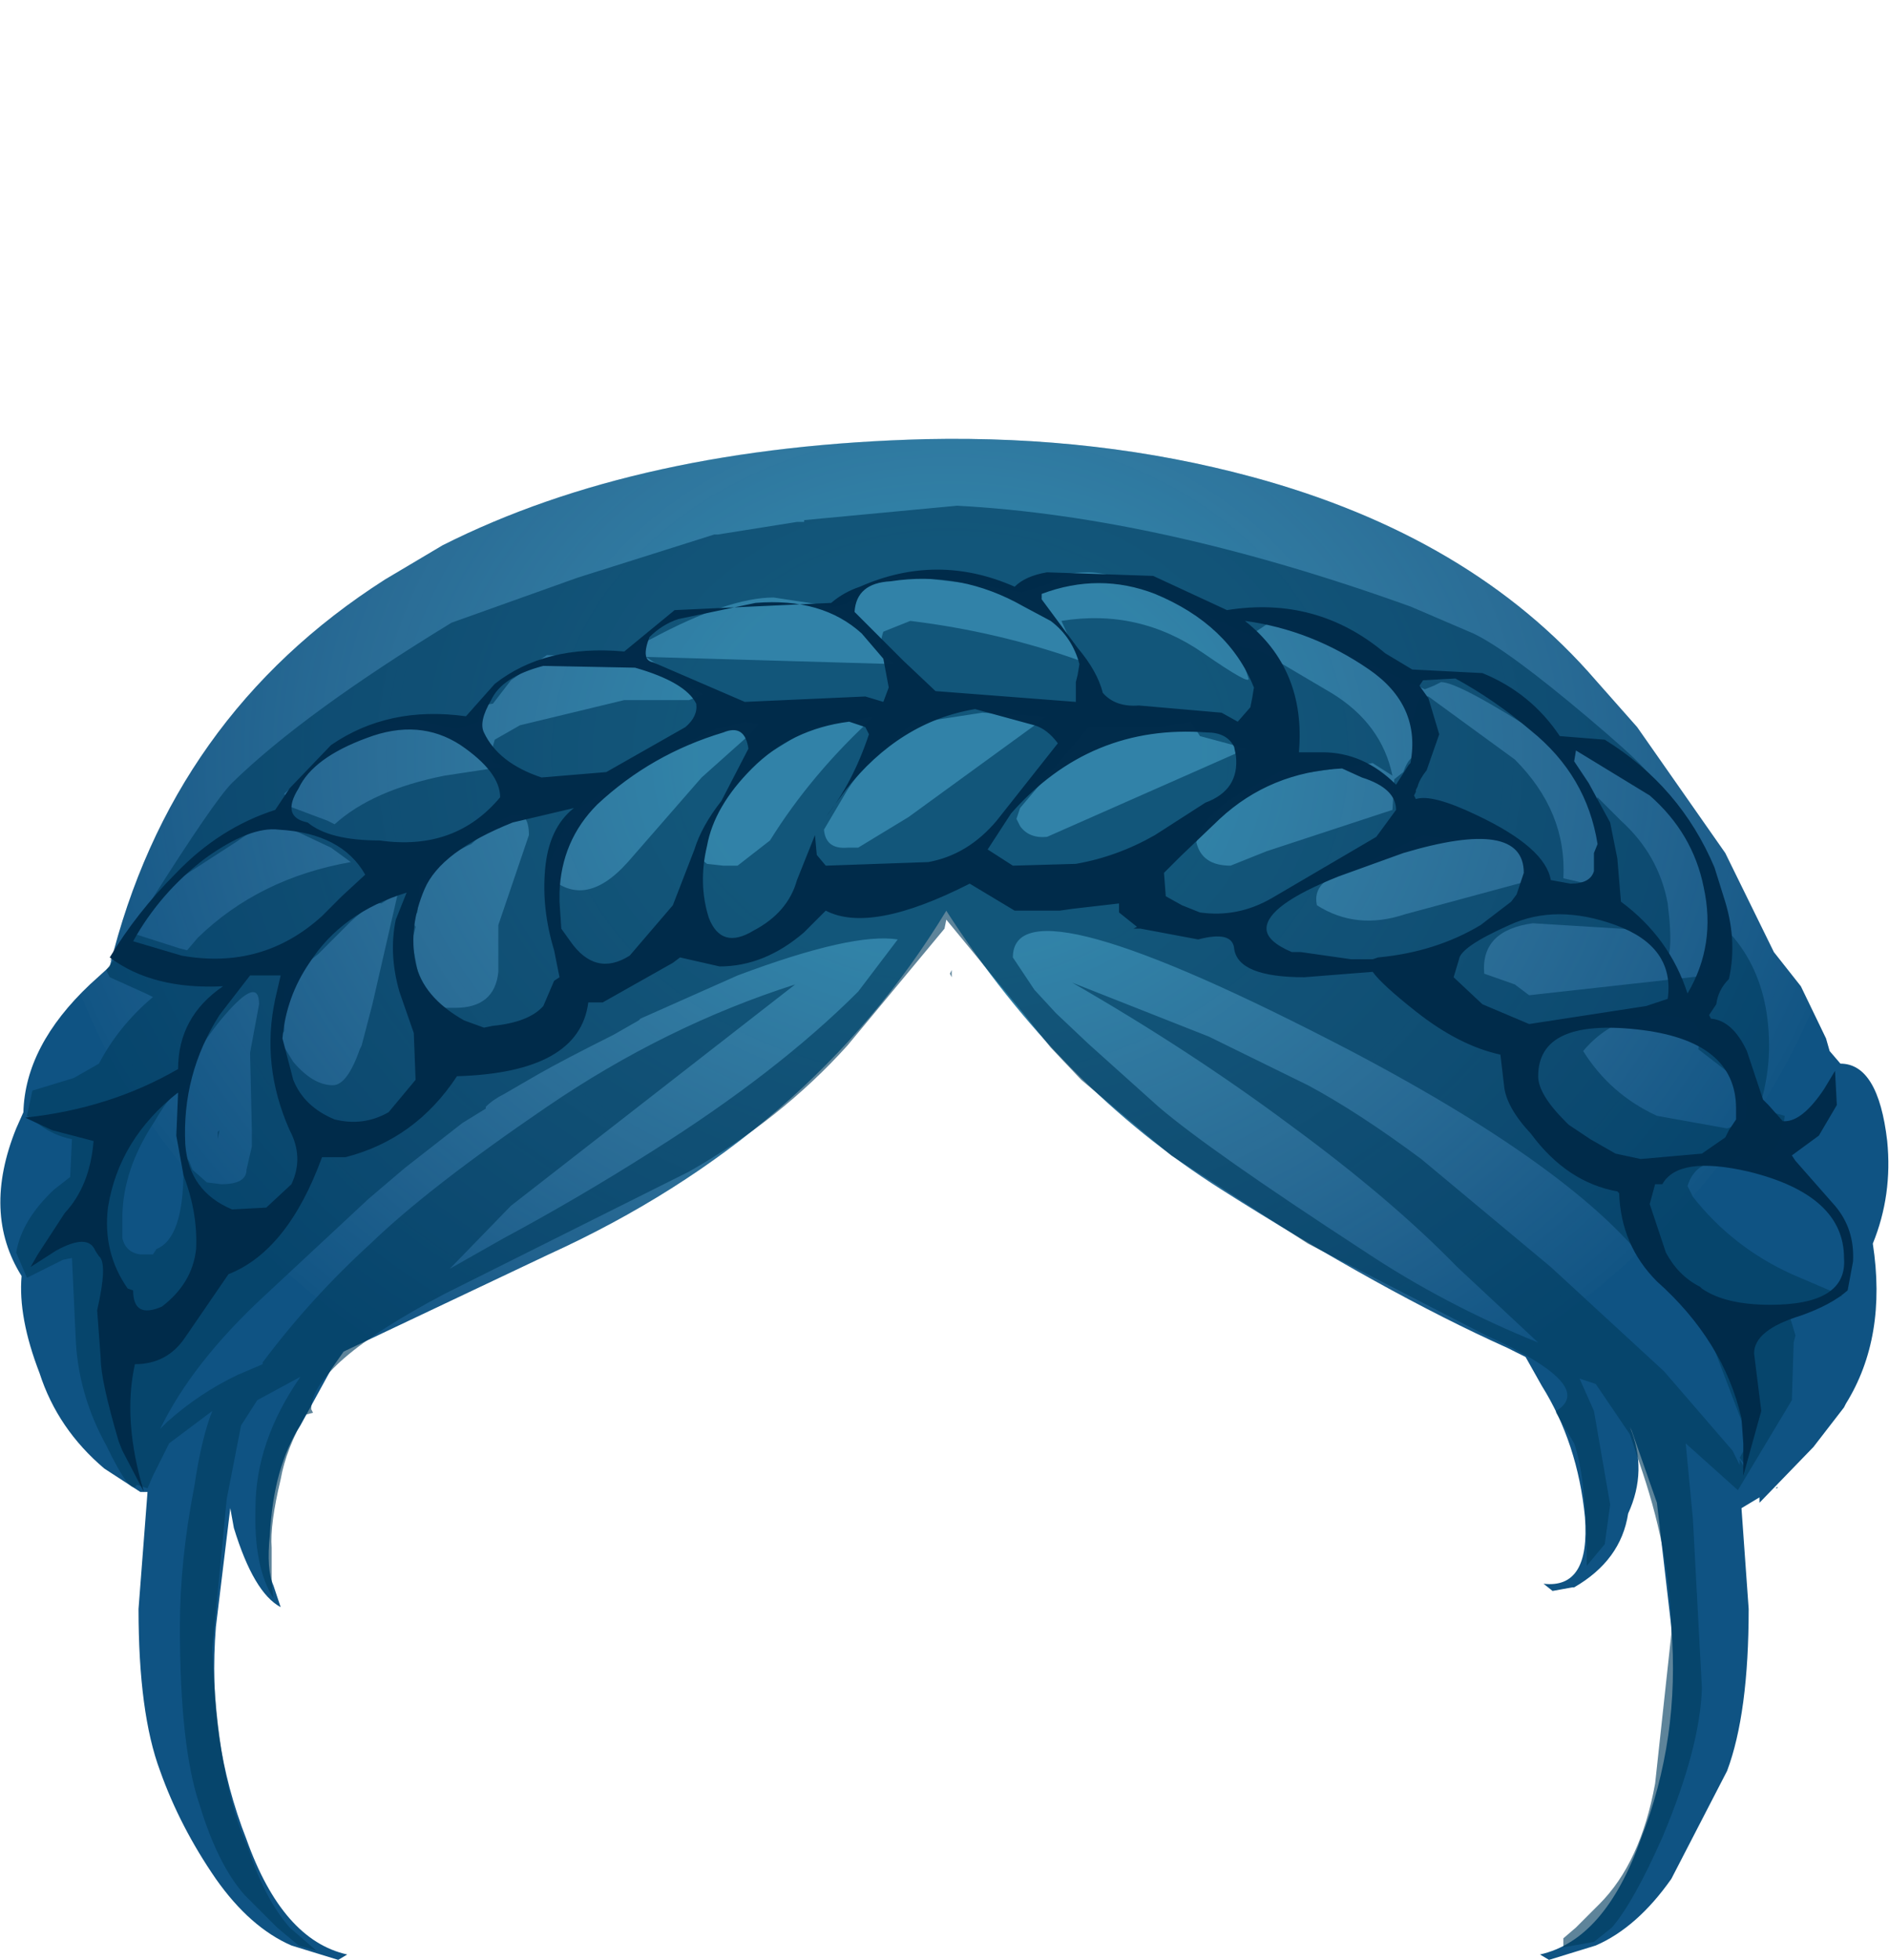 <svg xmlns="http://www.w3.org/2000/svg" xmlns:ffdec="https://www.free-decompiler.com/flash" xmlns:xlink="http://www.w3.org/1999/xlink" ffdec:objectType="frame" width="52.5" height="54.45"><g transform="translate(-.2 11.55)"><use ffdec:characterId="1" xlink:href="#a" width="52.5" height="42.25" transform="translate(.2 .65)"/><clipPath id="b"><path fill="#36627d" fill-rule="evenodd" d="m45.7 8.65 2.45 3.5 1.35 2.75.75.95.7 1.45.1.35.3.35q1.05 0 1.3 2.15.15 1.5-.4 2.85.4 2.6-.75 4.45l-.05.1-.9 1.1-1.5 1.55v-.15l-.45.3.2 2.8q0 2.9-.6 4.5l-1.55 3q-.95 1.35-2.1 1.85l-1.35.4-.2-.15q1.75-.4 2.8-3.2 1.1-2.8.85-5.9l-.45-3.45-.65-2-.05-.1q.5 1.2-.05 2.4-.2 1.3-1.5 2.05h-.05l-.6.1-.2-.2q1.3.15 1.15-1.85-.2-2.05-1.2-3.65l-.45-.8-.5-.25q-3.45-1.55-7.95-4.4t-7.65-7.75Q22.7 20 15.45 23.3L9.7 26l-.3.5-.85 1.55Q7.8 29.2 7.7 31.1q-.1.95.1 1.4l.2.6q-.75-.4-1.3-2.2l-.1-.55-.4 3.3q-.25 3.1.85 5.9 1 2.8 2.75 3.2l-.2.15-1.35-.4q-1.1-.5-2.05-1.85-1-1.45-1.55-3-.65-1.6-.65-4.5l.3-3.25h-.2l-1-.65q-1.3-1.1-1.8-2.65-.6-1.55-.5-2.7-1.15-1.75-.15-4.1l.2-.45Q.9 17.5 2.7 15.8l.55-.5q1.7-6.95 7.65-10.75l1.6-.95Q17.95.85 25.9.65 30.75.55 35 1.7q6.1 1.65 9.55 5.65z"/></clipPath><g clip-path="url(#b)"><use ffdec:characterId="3" xlink:href="#c" width="50.75" height="42" transform="translate(1.2 -11.55)"/></g><use ffdec:characterId="4" xlink:href="#d" width="51.05" height="40.15" transform="translate(.65 2.5)"/></g><defs><path id="a" fill="#0f5383" fill-rule="evenodd" d="m45.7 8.65 2.45 3.5 1.35 2.75.75.95.7 1.45.1.35.3.35q1.05 0 1.3 2.15.15 1.5-.4 2.85.4 2.6-.75 4.45l-.05.1-.85 1.1-1.5 1.55v-.15l-.5.3.2 2.8q0 2.9-.6 4.5l-1.55 3q-.95 1.35-2.1 1.85l-1.3.4-.25-.15q1.8-.4 2.8-3.2 1.1-2.8.85-5.9l-.4-3.45-.7-2-.05-.1q.5 1.2-.05 2.4-.2 1.3-1.5 2.05h-.05l-.55.1-.25-.2q1.3.15 1.15-1.85-.2-2.05-1.2-3.65l-.45-.8-.5-.25q-3.45-1.55-7.95-4.4t-7.65-7.75Q22.7 20 15.45 23.3L9.75 26l-.35.5-.85 1.55Q7.8 29.2 7.7 31.1q-.1.95.1 1.4l.2.6q-.75-.4-1.3-2.2l-.1-.55-.4 3.3q-.25 3.1.85 5.9 1 2.8 2.8 3.2l-.25.15-1.3-.4q-1.15-.5-2.1-1.85-1-1.45-1.55-3-.6-1.6-.6-4.5l.25-3.25h-.2l-1-.65q-1.3-1.1-1.8-2.65-.6-1.55-.5-2.7-1.1-1.75-.15-4.1l.2-.45Q.9 17.5 2.7 15.8l.55-.5q1.7-6.95 7.65-10.75l1.6-.95Q17.95.85 25.95.65 30.75.55 35 1.7q6.1 1.65 9.55 5.65z" transform="translate(-.2 -.65)"/><path id="c" fill="url(#e)" fill-rule="evenodd" d="M26.6-11.55q10.5 0 18 6.1 4.15 3.45 5.95 7.8 1.4 3.2 1.4 7.1 0 8.65-7.35 14.8l-1.75 1.35q-6.95 4.85-16.25 4.85-10.5 0-17.9-6.2-7.5-6.15-7.5-14.8Q1.2.7 8.7-5.45l2.9-2.05q6.45-4.05 15-4.05" transform="translate(-1.2 11.55)"/><radialGradient id="e" cx="0" cy="0" r="819.2" gradientTransform="matrix(.032 0 0 .026 26.6 9.45)" gradientUnits="userSpaceOnUse" spreadMethod="pad"><stop offset=".263" stop-color="#7ef3ff" stop-opacity=".298"/><stop offset="1" stop-color="#fff" stop-opacity="0"/></radialGradient><g id="d" fill-rule="evenodd"><path fill="#003d5f" fill-opacity=".631" d="M43.7 5.9q2.25 1.9 1.55 1.65l-.35-.25q-1.4-.95-1.7-.45l-.7-.4Q40.1 4.9 39.6 4.9l-.2.1-.25.1-2.1-.95Q35.1 3.2 34.9 3.2l-.6.4-1.85-.85q-1.8-.9-2.65-.9t-1.05.3l-.8.25-1.15-.2-2.1-.25q-.8 0-1.25.45-.35.4-.75.4l-1.65-.25q-1.25 0-3.4 1.15l-1.05.5-1.85-.05-1 .7-.5.65-.35.05-.05.45-.6.2-1.15-.25q-1.45 0-2.75 1.25l-.9.8.05.1-.05.2 1.2.45.2.1Q9.9 7.9 11.9 7.5l1.65-.25-.2-.1q-.25 0-.05-.65l.7-.4 2.9-.7h1.8l.4-.15-1.6-1.05 6.9.2-.1-.1q-.4-.2-.2-.8l.75-.3q2.45.3 4.7 1.1l-.5-1.1q2.15-.35 3.95.9 1.3.9 1.25.7l-.3-.9.65.15 1.95 1.15q1.4.85 1.7 2.3l-.55-.35-1.7.25h-.9L34 8q-1 .55-1.2 1.35.15.65.95.65l1-.4 3.5-1.15.05-.85.25-.2q.2-.55.45-.4-.4-.9.05-1.7h.2l2.4 1.75Q43.1 8.5 43 10.35l.65.15.25-.2q.55-.55.1-1.05-.25-.6-.05-1.15l.65.65q1.05.95 1.3 2.3.2 1.65-.15 1.6l-.35-.85-3.25-.2q-1.45.2-1.35 1.4l.85.3.4.3 4.95-.55.05-1.75.6.6q.8.9 1 2.2.2 1.35-.2 2.6l.35.15.35.1q-.1 1.1-.85 1.35l-.45-.25-.2.2q-.95-.15-1.2.65l.15.3q1.1 1.4 2.75 2.15l1.4.6-1.25.45v.05l-.2.1.15.5-.05.2-.05 1.6-1.5 2.5-1.45-1.3.2 2.1.25 4.7q-.05 1.65-1.1 4.15-.8 1.8-1.4 2.5l-.5.4-.85.15v-.25l.35-.3.65-.65q1.15-1.15 1.55-3.35l.45-4.15q0-2.1-.8-4.5l-.35-1.05-.95-1.4-.45-.15.4.9.45 2.6-.15 1.1-.5.6v-.05q0-2.35-.35-3.35l-.5-.85v-.05q1.15-.7-1.95-2.1L35.9 20.5l-3.8-2.45-2.5-2.1-.85-.9-.8-1-2.1-2.55-.05.25L23.1 15q-1.85 2.05-4.4 3.5l-6.8 3.4q-3.7 1.95-3.7 3.2l.05.1-.2.05q-.55.95-.7 1.8-.3 1.25-.25 1.9v1l.05.4q-.55-.85-.5-2.5 0-1.85 1.25-3.65l-1.2.65-.45.7-.4 2.05-.4 4.15q.15 3.75 1 5.55.45 1.4 1.15 2.2l.75.65-.5-.15-.6-.5-.9-.9q-.75-.85-1.25-2.5-.55-1.6-.55-4.95 0-1.85.4-3.9.2-1.35.5-2.1l-1.2.9-.45.9-.15.35-.3-.1q-.15.35-.85-1.1-.8-1.45-.85-3.05l-.1-2.15-.25.05-1 .5-.3-.7q.15-.9 1.05-1.75l.45-.35.05-1.05q-.5-.1-.9-.4l-.35-.25.15-.7 1.15-.35.7-.4q.55-1.05 1.5-1.85l-.2-.1-1-.45-.1-.2.35-.45-.25.2 1.1-1.6Q5.5 8.2 6 7.7q2-1.95 6.1-4.45L15.6 2 19.4.8h.1l2.2-.35h.2V.4l4.25-.4q5.65.3 12.6 2.8l1.75.75q.95.45 3.2 2.35m-2.05 3.35-.25-.1-1.65.1-.65-.1-2.05 1q-1.05.25-.9.95 1.1.7 2.45.25l3.7-1zm4.8 5q-1.8-.4-2.9.9.75 1.2 2.05 1.8l1.95.35.45-.15q.2-.4 0-.85l-.15-.35-1.1-.85q.15-.65-.3-.85m2.5 13.05h-.05l.05-.05zm-1.05-.8.15.25v-.1l-.15-.2.2-.35-.1-.55-.4-1.05-.4-1.05q-.7-1.55-1.55-1.95-1.9-2.85-8.55-6.35-9.4-4.9-9.4-2.6l.6.9.6.65.9.85 1.95 1.75q1.4 1.2 5.7 4 2.25 1.5 4.85 2.55l-2.25-2.1q-1.85-1.9-4.65-3.95-2.75-2.05-6.05-3.95l3.8 1.5 2.75 1.35q1.4.75 3.15 2.05l3.6 3 3.15 2.9 1.9 2.2.2.4zm-15-20.1-.25-.4-.95.15h-1.9L27.9 8.4l-.1.3.1.2q.25.35.75.3l5.55-2.45zm-12.1.55q-.65.5-1.1 1.25l-.65 1.05-.1.5.25.2.45.05h.4l.9-.7q1.15-1.85 2.9-3.45l-1.75.3zM20.25 6l-.6.15q-.6.05-4.25 2.4l-.7 1.65q1.05 1.1 2.3-.3l2.05-2.35 1.4-1.25.2-.25zm2.2 3q.05.55.65.5h.3l1.4-.85 3.85-2.8-1.8-.1-1.95.3-.45.4q-.95.8-1.35 1.45zm-8.2.15q0-1.25-1.6.25-.8.35-1.45 1.15l-.05.75q-.2.2-.05.4l-.1.4.2 1.05q.25.65.75.8h.25q1.1 0 1.2-1v-1.3zm10.25 2.9q-1.25-.2-4.45 1l-2.7 1.2-.05.05-.7.4q-1.4.7-2.1 1.1l-.95.55q-.3.15-.5.35v.05l-.65.4-1.6 1.25-1 .85-2.9 2.7q-2 1.85-2.9 3.7l.2-.2q.9-.8 1.95-1.3l.7-.3v-.05q1.35-1.8 3-3.3 1.6-1.55 4.9-3.8t6.9-3.4l-7.9 6.15-1.7 1.75 1.5-.85q2.05-1.1 4.1-2.4 3.5-2.2 5.75-4.45zM26 13.1l-.05-.1.05-.1zM7.05 8.7l-.95.65-1.7 1.1-.95 1.25-.15.2 1.25.4.2.05.3-.35q1.7-1.65 4.25-2.1l-.55-.4zM5.6 17.6v-.2l.05-.05zm1.15-3.75q0-.8-.95.3-.9 1.05-1 1.8l-.2.4q-.2-.2-.75.75-.9 1.35-.9 2.7v.55q.1.4.5.45h.35l.1-.15q.75-.3.75-2.2v-.4l.15.15.1.25.4.35.4.05q.7 0 .7-.4l.15-.65v-.45L6.5 15.2zm2.55-2.3-.9.9-.8.65-.15.4v1.1l-.15.2.4.65q.55.65 1.1.65.4 0 .75-1l.05-.1.3-1.15.7-3.05q-.15.05-.45.25-.25-.05-.85.5"/><path fill="#002b4a" fill-opacity=".988" d="m39.55 6.35-.35 1q-.2.25-.25.45l-.05.1v.05l-.05.1.05.1q.45-.15 1.7.45 1.9.9 2.05 1.8l.55.1q.55 0 .65-.35v-.5l.1-.25q-.3-1.9-1.85-3.15-1-.85-2.1-1.45l-.9.05L39 5l.25.35zm1.2-1.7q1.35.55 2.15 1.75l1.25.1q2.1 1.3 3.05 3.55l.25.8q.4 1.2.15 2.3-.3.3-.35.7l-.2.3.05.1q.6.05 1 .9l.45 1.35.15.15.4.45h.05q.5 0 1.1-.9l.3-.5.05.95-.5.85-.75.55.1.15 1.1 1.25q.55.65.5 1.55l-.15.8q-.45.4-1.3.7-1.3.4-1.3 1.05l.2 1.6-.5 1.8v-.9l-.05-.7q-.5-2.15-2.35-3.8-1-1-1.05-2.45l-.05-.05q-1.4-.25-2.4-1.6-.7-.75-.75-1.35l-.1-.85q-1.15-.25-2.35-1.2-.95-.75-1.2-1.1l-1.9.15q-1.85 0-1.95-.8-.05-.5-1-.25l-.8-.15-.8-.15h-.2l.1-.05-.5-.4v-.25l-1.3.15-.35.05h-1.25l-1.25-.75q-2.75 1.4-4 .75l-.6.6q-1.1.95-2.35.95l-1.1-.25-.2.15-1.95 1.1h-.4q-.25 1.95-3.65 2.05-1.15 1.75-3.1 2.25H8.5q-.95 2.6-2.6 3.25L4.7 23.1q-.5.75-1.4.75-.35 1.55.25 3.55l-.6-1.15-.1-.25q-.5-1.7-.5-2.3l-.1-1.35q.3-1.3.05-1.5l-.1-.15q-.2-.5-1.1 0l-.7.45.2-.35.75-1.15q.7-.75.8-2L1 17.35.25 17q2.35-.25 4.25-1.35 0-1.45 1.25-2.3-1.95.1-3.15-.8.75-1.25 1.85-2.35 1.2-1.25 2.75-1.75l.4-.6 1.15-1.2q1.6-1.1 3.75-.8l.8-.9q1.4-1.1 3.6-.9l1.4-1.15 4.35-.2q.35-.3.8-.45 2.15-.95 4.3 0 .3-.3.9-.4l2.95.1 2.05.95q2.5-.4 4.4 1.2l.75.45zM43.3 7.1l.4.6.6 1.1.2 1 .1 1.2q1.35 1 1.85 2.55.8-1.35.45-2.95-.3-1.5-1.5-2.55L43.35 6.8zm2.6 6.6q.2-1.45-1.45-2.05t-2.95 0q-1.35.6-1.4.95l-.15.5.8.75 1.3.55 3.25-.5zm-4.2-2.9.2-.6q0-1.55-3.35-.55l-1.8.65q-2 .8-2 1.45 0 .35.7.65h.25l1.4.2h.6l.15-.05q1.6-.15 2.85-.9l.85-.65zm1.35 6.3.1.1.6.4.7.4.7.15 1.7-.15.65-.45.1-.2.1-.15.1-.15v-.3q0-1.9-2.75-2.2t-2.75 1.3q0 .5.75 1.25m2.5 1.75-.15.55.45 1.35q.35.65.95.95l.05.05q.65.45 1.9.45 2.15 0 2.05-1.3 0-1.75-2.65-2.4-1.95-.45-2.4.35zM31.2 5.55l2.3.2.45.25.35-.4.05-.25.05-.3q-.7-1.75-2.75-2.6-1.55-.6-3.15 0v.15l1 1.35q.55.65.7 1.25.35.4 1 .35m-1.7-.85.05-.3q-.2-.75-.8-1.2L28 2.8q-1.75-1-3.7-.7-.95.05-1 .85l1.35 1.35.9.85 3.9.3V4.9zm2.85 5.05-.45.45.05.65.45.25.5.2q1.05.15 2-.4l2.9-1.7.55-.75q0-.6-.95-.9l-.55-.25q-2 .1-3.4 1.4zm.7-1.5q.95-.35.85-1.3l-.05-.25q-.2-.4-.75-.4-3.25-.25-5.45 2.25l-.65 1 .7.45 1.75-.05q1.15-.2 2.2-.8zm2.6-1.4h.65q1.15 0 2.05.9l.35-.55.05-.05q.3-1.6-1.15-2.6-1.6-1.1-3.45-1.35 1.7 1.35 1.5 3.65M20.55 2.7l-2.15.45q-.45.15-.8.5-.25.65.1.7l2.55 1.1 3.35-.15.5.15.15-.4-.15-.8-.6-.7q-1.1-1-2.95-.85m2.6 3.3q-1.6.2-2.7 1.3-1.05 1.05-1.25 2.15-.25 1.05.05 2 .35.9 1.25.35.95-.5 1.2-1.4l.5-1.25.05.55.25.3 2.85-.1q1.1-.2 1.9-1.15l1.7-2.15q-.3-.4-.65-.5l-1.65-.45q-2.1.35-3.6 2.25l-.55.75q.75-.95 1.2-2.3l-.1-.2zm-3.5.3q-2 .6-3.5 2-1 1-1.05 2.45V11l.05.75.25.35q.7 1 1.65.4l1.2-1.4.6-1.55q.2-.65.75-1.35l.75-1.45q-.1-.7-.7-.45m-.75-.8q-.3-.6-1.7-1l-2.55-.05q-1.15.3-1.45.95-.35.6-.2.9.4.85 1.6 1.25l1.8-.15 2.2-1.25q.35-.3.3-.65m-6.55 1.15q-1.15-.75-2.6-.2-1.5.55-1.9 1.4-.5.8.25.95.6.5 2 .5 2.1.3 3.35-1.2 0-.7-1.1-1.45M13.8 8.8q-2 .8-2.45 1.85t-.25 2.05q.2.95 1.35 1.6l.55.2.25-.05q1-.1 1.4-.55l.3-.7.15-.1-.15-.75q-.35-1.15-.25-2.25.1-1.15.8-1.7zm-8.55 1q-1.25.95-2 2.3l1.35.4q2.25.4 3.9-1.1l.55-.55.65-.6Q9.05 9.1 7.3 9q-.8-.1-2.05.8m2.45 6.15q.3.75 1.15 1.1.8.2 1.5-.2l.75-.9-.05-1.3-.4-1.15q-.3-1.05-.1-2l.3-.75q-1.8.55-2.7 1.95-.65.95-.75 2.1zm-2.05-1.8q-1.05 1.65-.95 3.6.1 1.3 1.3 1.8l.95-.05.7-.65q.35-.75-.05-1.5-.8-1.8-.4-3.65l.15-.65H6.5zm-2.55 7.6.15.05q0 .8.8.45.85-.65.95-1.6.05-1-.35-2.05l-.2-1.1.05-1.2q-1.65 1.3-1.95 3.2-.15 1.25.55 2.25"/></g></defs></svg>